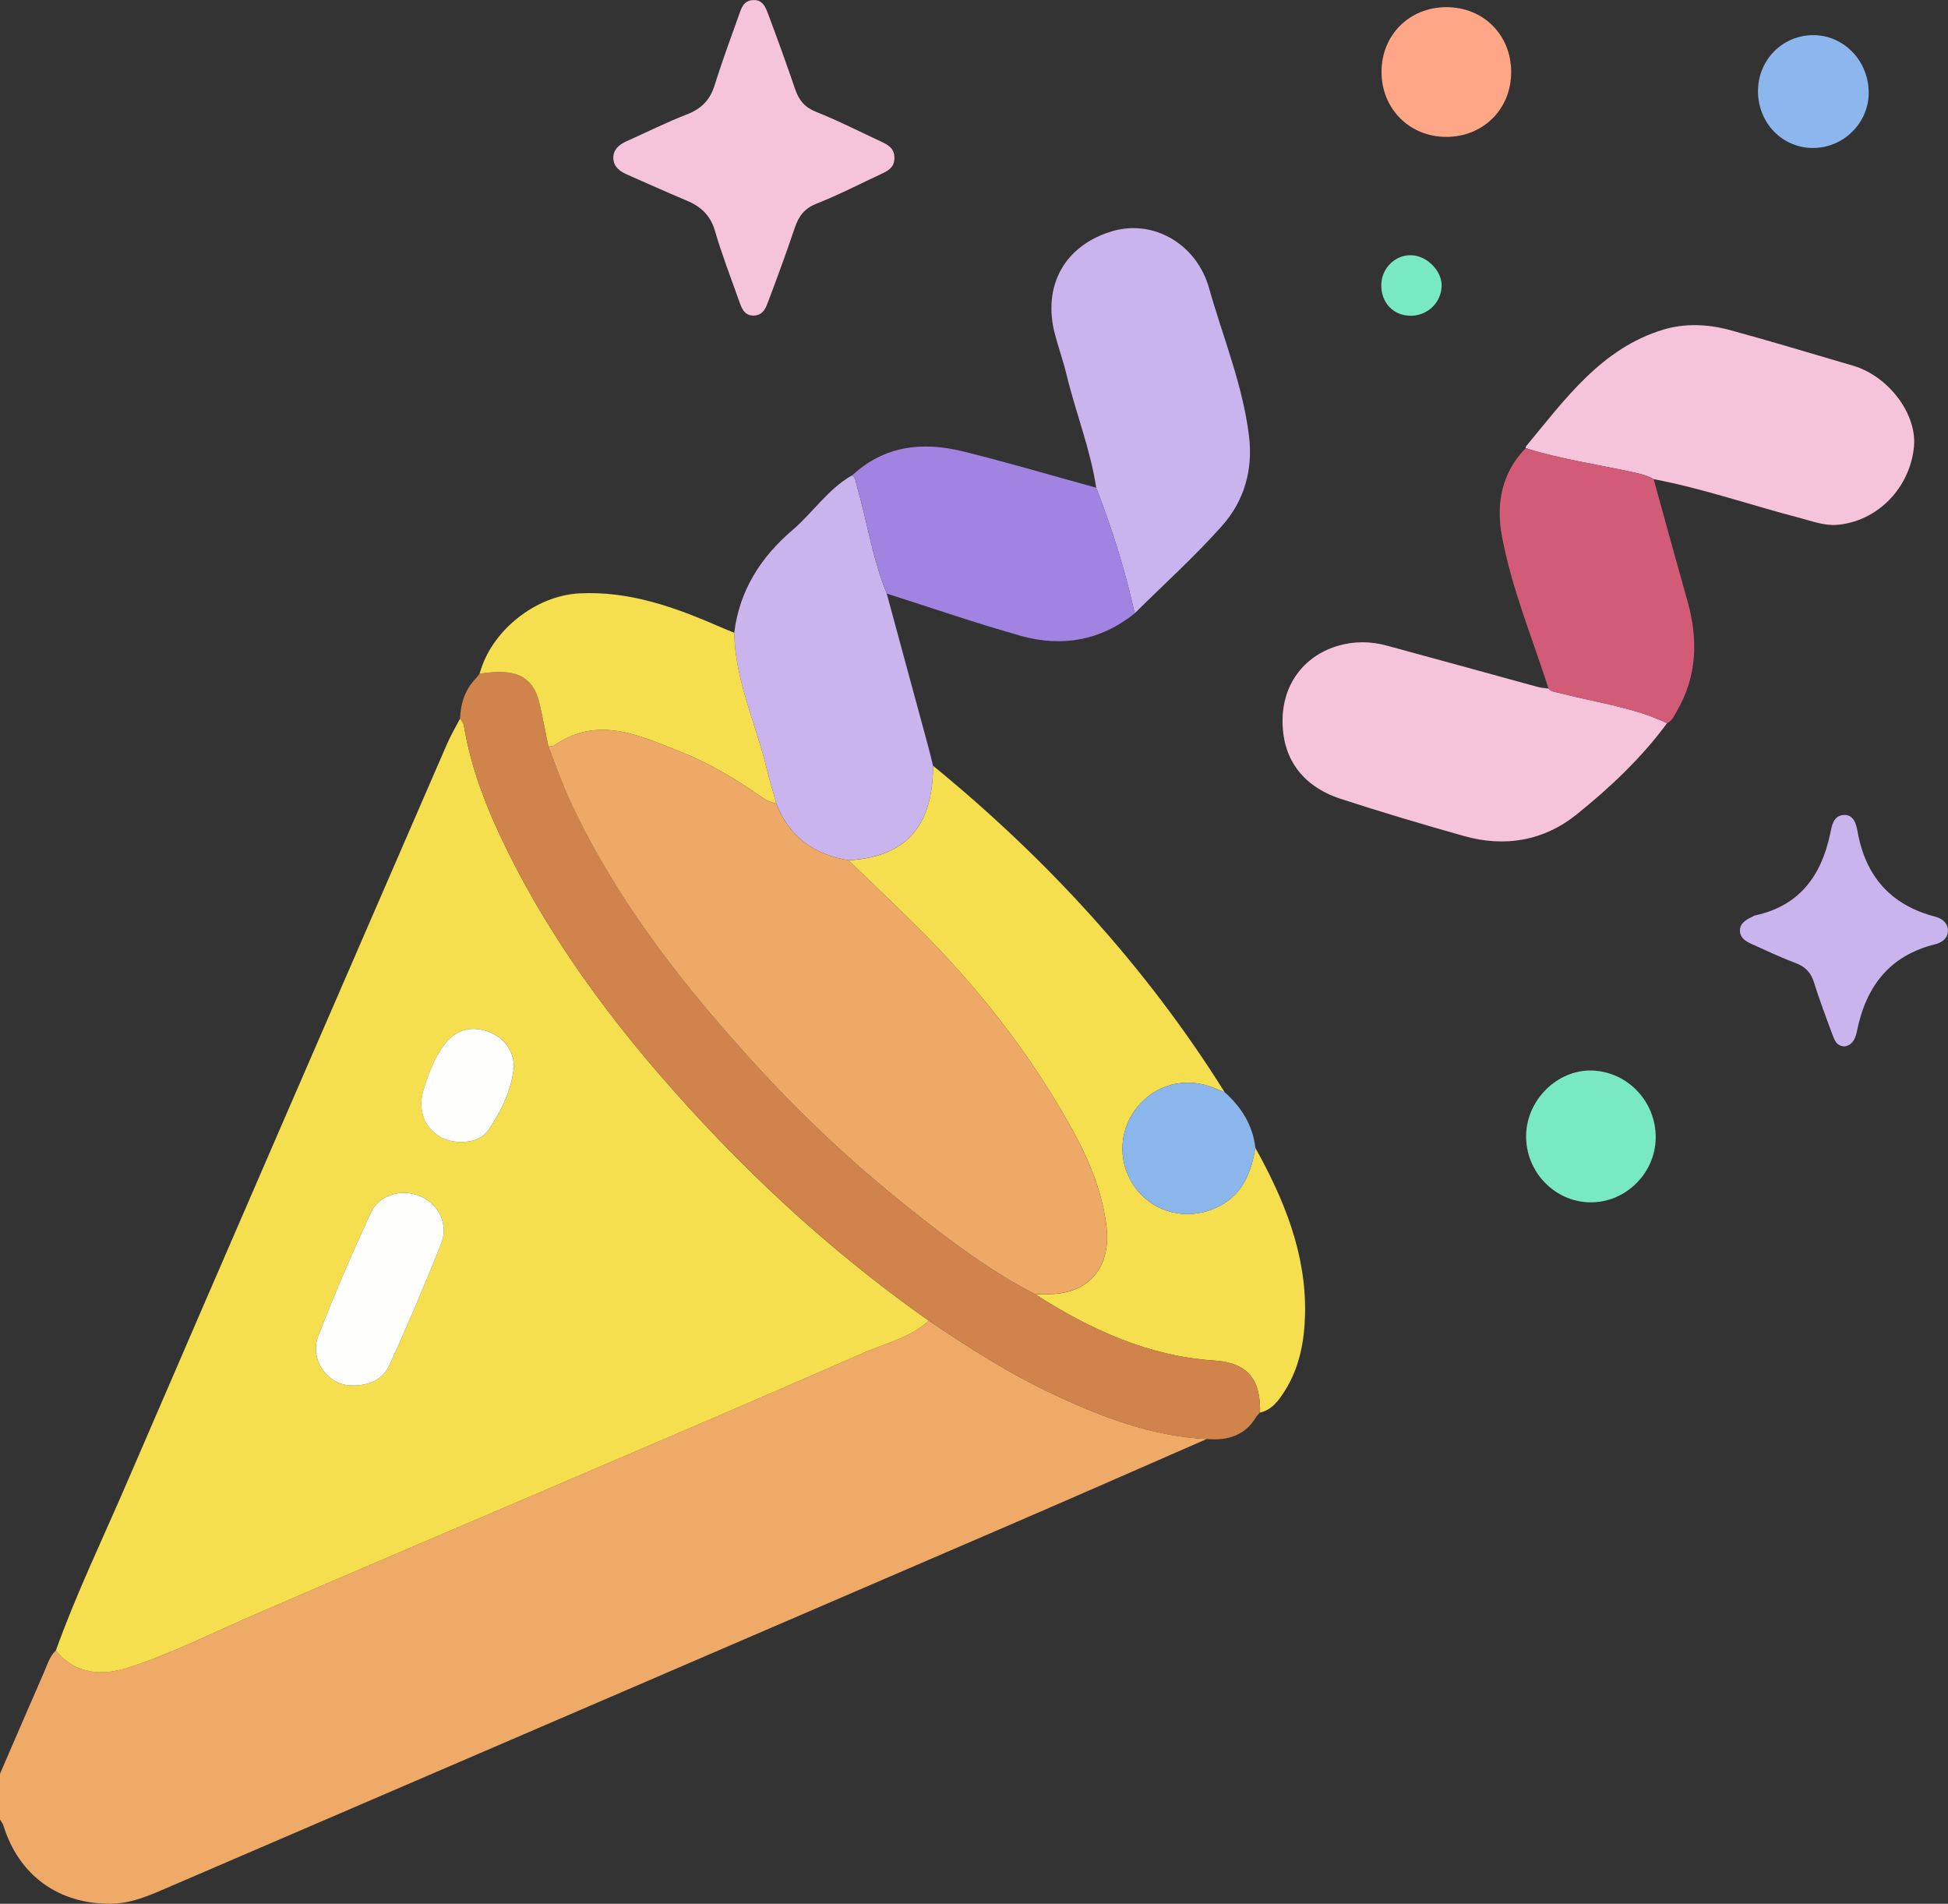<?xml version="1.0" encoding="UTF-8"?>
<svg id="_레이어_2" data-name="레이어 2" xmlns="http://www.w3.org/2000/svg" viewBox="0 0 460.07 449.53">
  <rect x="0" y="0" width="460.07" height="449.53" fill="#333333" stroke="none"/>
  <defs>
    <style>
      .cls-1 {
        fill: #c9b4ee;
      }

      .cls-2 {
        fill: #79e9c4;
      }

      .cls-3 {
        fill: #8bb6ec;
      }

      .cls-4 {
        fill: #fea686;
      }

      .cls-5 {
        fill: #f5df4e;
      }

      .cls-6 {
        fill: #8cb6ee;
      }

      .cls-7 {
        fill: #fefefc;
      }

      .cls-8 {
        fill: #ea6;
      }

      .cls-9 {
        fill: #d0844b;
      }

      .cls-10 {
        fill: #d25c78;
      }

      .cls-11 {
        fill: #cab4ee;
      }

      .cls-12 {
        fill: #a183e1;
      }

      .cls-13 {
        fill: #eea966;
      }

      .cls-14 {
        fill: #fee166;
      }

      .cls-15 {
        fill: #f6c4da;
      }
    </style>
  </defs>
  <g id="_레이어_1-2" data-name="레이어 1">
    <g>
      <path class="cls-8" d="m0,418.83c3.47-8.02,6.93-16.05,10.43-24.05.77-1.76,1.29-3.67,2.76-5.05,4.68,5.68,10.91,6.01,17.1,4.02,10.23-3.28,19.85-8.17,29.7-12.45,22.58-9.79,45.24-19.39,67.86-29.09,25.22-10.82,50.48-21.55,75.61-32.59,5.38-2.36,11.34-3.67,15.9-7.77,9.38,6.32,18.89,12.43,29.15,17.25,11.61,5.45,23.48,10.05,36.51,10.68-15.72,6.86-31.41,13.77-47.16,20.56-65.93,28.42-131.88,56.81-197.83,85.18-4.5,1.94-8.93,4-14.09,4.01-12.13.01-21.45-6.68-25.11-18.39-.17-.54-.55-1.02-.84-1.52,0-3.6,0-7.19,0-10.79Z"/>
      <path class="cls-5" d="m219.36,311.86c-4.55,4.1-10.52,5.4-15.9,7.77-25.13,11.04-50.38,21.77-75.61,32.59-22.62,9.7-45.28,19.3-67.86,29.09-9.85,4.27-19.47,9.16-29.7,12.45-6.19,1.99-12.43,1.66-17.1-4.02,4.8-13.38,10.98-26.19,16.6-39.22,25.18-58.35,50.51-116.63,75.82-174.93.88-2.04,2.03-3.96,3.06-5.93.3.5.78.97.87,1.5,1.67,10.28,5.46,19.85,10,29.13,11.89,24.26,28.26,45.36,46.6,64.98,16.17,17.3,33.84,32.94,53.23,46.59Zm-136.51,15.27c4.74.17,7.73-1.68,9.23-4.99,4.24-9.39,8.29-18.88,12.1-28.45,1.81-4.56-.51-9.29-4.78-11.17-4.45-1.96-9.83-.51-11.9,3.99-4.37,9.49-8.53,19.11-12.3,28.86-2.24,5.81,2.31,11.65,7.65,11.76Zm26.04-57.49c2.72.09,5.18-.86,6.64-3.05,2.81-4.21,5.08-8.8,5.75-13.87.55-4.17-2.17-7.87-6.24-9.22-4.19-1.39-7.65-.15-10.2,3.33-2.31,3.15-3.67,6.86-4.81,10.51-2.07,6.62,2.3,12.4,8.86,12.3Z"/>
      <path class="cls-5" d="m220.38,180.82c26.99,22.09,50.29,47.47,68.86,77.08-1.24-.49-2.47-1.04-3.74-1.46-6.86-2.26-14.05.33-17.96,6.43-3.85,6-3.11,13.82,1.79,19.03,4.72,5.03,12.23,6.19,18.53,2.97,5.68-2.9,7.66-8.04,8.62-13.84,6.82,12.26,12.07,25.05,11.74,39.37-.15,6.25-1.3,12.52-4.75,17.96-1.4,2.21-2.99,4.52-5.88,5.19.17-7.21-2.39-11.75-10.79-12.29-15.61-1.01-29.38-7.35-42.35-15.68,1.2,0,2.39.02,3.59,0,9.93-.23,14.29-7.18,13.31-15.75-.94-8.21-4.12-15.9-8.08-23.07-9.91-17.99-22.54-33.97-37.14-48.4-5.19-5.13-10.48-10.14-15.72-15.21,13.55-.83,19.9-7.93,19.97-22.31Z"/>
      <path class="cls-9" d="m244.45,305.57c12.97,8.32,26.74,14.66,42.35,15.68,8.4.54,10.96,5.08,10.79,12.29,0,0,0-.07,0-.07-.28.33-.56.65-.84.98-2.65,4.56-6.82,5.76-11.73,5.34-13.03-.62-24.9-5.22-36.51-10.68-10.26-4.82-19.77-10.93-29.15-17.25-19.39-13.65-37.06-29.29-53.23-46.59-18.34-19.62-34.71-40.72-46.6-64.98-4.55-9.28-8.33-18.85-10-29.13-.09-.53-.57-1-.87-1.5.11-3.69,1.24-6.97,3.88-9.64.25-.32.5-.64.75-.96,0,0-.02.04-.02.04,8.57-1.42,12.66.58,14.16,7.05.77,3.3,1.38,6.64,2.06,9.96,1.75,4.44,3.28,8.98,5.3,13.29,11.38,24.34,27.93,45.03,46.04,64.56,11.99,12.93,25.14,24.67,39.11,35.42,7.76,5.98,15.75,11.72,24.53,16.2Z"/>
      <path class="cls-15" d="m360.33,105.82c.03-.15,0-.34.09-.44,9.22-11.11,17.77-23.14,32.49-27.57,4.96-1.49,10.41-1.29,15.52.09,9.78,2.66,19.48,5.6,29.21,8.45,8.37,2.45,15.09,11.37,14.4,19.03-.89,9.84-8.69,17.79-18.21,18.55-3.05.24-5.86-.88-8.74-1.63-11.53-3-22.81-6.93-34.54-9.17-1.7-.98-3.58-1.35-5.48-1.76-8.26-1.78-16.65-3-24.74-5.55Z"/>
      <path class="cls-15" d="m393.72,170.76c-6.06,8.24-13.48,15.21-21.37,21.56-7.77,6.25-16.97,7.8-26.62,5.08-9.75-2.75-19.47-5.63-29.1-8.78-9.32-3.05-14.01-9.9-13.71-19.17.27-8.26,5.32-14.8,13.38-17.05,3.64-1.01,7.4-.98,11.06,0,11.93,3.22,23.84,6.53,35.76,9.79.85.23,1.75.28,2.63.41.61.78,1.52.76,2.38.98,8.57,2.26,17.47,3.35,25.6,7.18Z"/>
      <path class="cls-11" d="m220.38,180.82c-.07,14.38-6.42,21.48-19.97,22.31-8.17-1.33-14.07-5.55-17.08-13.44-.79-2.87-1.64-5.73-2.36-8.62-2.6-10.54-7.36-20.57-7.56-31.68,1.24-9.98,6.24-17.81,13.77-24.24,4.83-4.13,8.36-9.67,14.03-12.89.91.51.86,1.44,1.1,2.29,2.46,8.51,3.75,17.34,7.11,25.59,3.25,11.98,6.51,23.96,9.75,35.94.43,1.57.8,3.15,1.19,4.73Z"/>
      <path class="cls-1" d="m258.9,115.17c-1.39-9.18-4.87-17.8-7.03-26.78-.77-3.19-1.89-6.29-2.72-9.46-3.02-11.5,2.33-21.04,13.59-24.35,9.58-2.81,19.84,2.9,22.83,13.51,3.27,11.6,7.96,22.83,9.42,34.93.97,8.02-1.18,15.31-6.39,21.16-6.45,7.25-13.7,13.78-20.61,20.63-2.26-10.12-5.32-19.99-9.1-29.64Z"/>
      <path class="cls-12" d="m258.9,115.17c3.78,9.65,6.84,19.52,9.1,29.64-8.06,6.49-17.25,8.05-26.97,5.31-10.62-2.99-21.07-6.61-31.59-9.96-3.36-8.25-4.65-17.09-7.11-25.59-.25-.85-.19-1.78-1.1-2.29,7.61-7.1,16.69-8.04,26.23-5.69,10.55,2.6,20.98,5.7,31.46,8.58Z"/>
      <path class="cls-10" d="m393.72,170.76c-8.13-3.83-17.03-4.92-25.6-7.18-.86-.23-1.77-.2-2.38-.98-3.86-12.02-8.78-23.77-11.06-36.21-1.35-7.4-.05-14.76,5.65-20.56,8.09,2.55,16.48,3.77,24.74,5.55,1.9.41,3.78.79,5.48,1.76,2.67,9.64,5.31,19.28,8.02,28.92,2.53,9.01,2.23,17.72-2.61,25.99-.6,1.03-1.07,2.17-2.24,2.72Z"/>
      <path class="cls-15" d="m177.82,74.51c-2.16-.06-2.72-1.91-3.31-3.57-1.96-5.48-4.04-10.93-5.68-16.5-1.09-3.71-3.42-5.75-6.79-7.14-4.68-1.95-9.3-4.06-13.95-6.09-1.74-.76-3.21-1.87-3.24-3.9-.03-2.03,1.4-3.18,3.14-3.96,4.77-2.14,9.45-4.48,14.32-6.37,3.36-1.31,5.38-3.38,6.45-6.81,1.74-5.55,3.75-11.01,5.71-16.49.59-1.66,1.08-3.55,3.39-3.66,2.36-.12,2.99,1.79,3.6,3.41,2.2,5.86,4.33,11.76,6.36,17.69.88,2.56,2.23,4.22,4.92,5.29,5.27,2.09,10.33,4.69,15.48,7.08,1.7.79,3.1,1.69,3.02,3.95-.07,2.05-1.4,2.83-2.93,3.55-5.14,2.4-10.2,5.02-15.47,7.1-2.86,1.13-4.2,2.95-5.12,5.66-1.95,5.8-4.06,11.54-6.22,17.26-.61,1.62-1.2,3.51-3.69,3.52Z"/>
      <path class="cls-5" d="m173.41,149.4c.2,11.11,4.96,21.14,7.56,31.68.71,2.89,1.57,5.75,2.36,8.62-1.53-.19-2.76-1.01-3.99-1.86-5.88-4.07-12.04-7.75-18.66-10.35-9.69-3.81-19.55-8.68-29.87-1.4-.3.21-.87.03-1.32.02-.68-3.32-1.29-6.66-2.06-9.96-1.5-6.46-5.59-8.47-14.16-7.05,2.7-10.14,13.17-18.45,23.56-18.99,11.9-.61,22.66,3.31,33.27,7.93,1.1.48,2.21.92,3.31,1.37Z"/>
      <path class="cls-1" d="m435.81,247.07c-2.08.06-2.56-1.52-3.07-2.88-1.52-4.06-3.04-8.12-4.33-12.25-.74-2.37-2.1-3.71-4.41-4.58-3.5-1.3-6.87-2.93-10.29-4.45-1.41-.63-2.79-1.48-2.78-3.19,0-1.71,1.41-2.52,2.79-3.19.27-.13.53-.32.81-.38,10.41-2.25,15.58-9.28,17.7-19.21.39-1.82.67-4.23,3.05-4.49,2.61-.28,3.15,2.33,3.45,4,1.92,10.61,7.9,17.28,18.36,20.01,1.45.38,2.84,1.34,2.96,3.04.14,1.99-1.4,3.07-2.98,3.46-10.81,2.66-16.35,9.94-18.49,20.45-.3,1.47-.87,3.27-2.77,3.65Z"/>
      <path class="cls-3" d="m296.48,271.03c-.96,5.81-2.95,10.94-8.62,13.84-6.3,3.22-13.81,2.05-18.53-2.97-4.9-5.21-5.64-13.03-1.79-19.03,3.91-6.1,11.1-8.69,17.96-6.43,1.27.42,2.5.97,3.74,1.46,3.95,3.53,6.64,7.76,7.24,13.13Z"/>
      <path class="cls-4" d="m356.9,17.03c0,8.73-6.6,15.3-15.33,15.29-8.69,0-15.3-6.65-15.29-15.37.01-8.72,6.61-15.27,15.36-15.26,8.73.02,15.27,6.58,15.26,15.33Z"/>
      <path class="cls-2" d="m391.04,268.62c-.05,8.43-7.15,15.41-15.54,15.28-8.36-.12-15.17-7.23-15.07-15.75.09-8.41,7.36-15.6,15.54-15.37,8.4.24,15.13,7.31,15.07,15.83Z"/>
      <path class="cls-6" d="m415.2,21.38c.06-7.34,5.91-13.16,13.18-13.08,7.3.08,13.09,6.28,12.96,13.86-.12,6.96-6,12.73-13.04,12.78-7.39.05-13.16-5.93-13.11-13.56Z"/>
      <path class="cls-2" d="m333.02,74.55c-4.02-.07-6.87-3.14-6.79-7.31.07-3.98,3.36-7.16,7.2-6.97,3.74.18,7.23,3.85,7.05,7.4-.2,3.95-3.46,6.96-7.46,6.89Z"/>
      <path class="cls-14" d="m113.29,159.05c-.25.32-.5.64-.75.96.25-.32.5-.64.75-.96Z"/>
      <path class="cls-14" d="m296.75,334.44c.28-.33.56-.65.84-.98-.28.32-.56.65-.84.98Z"/>
      <path class="cls-7" d="m82.85,327.13c-5.34-.12-9.89-5.96-7.65-11.76,3.76-9.75,7.92-19.36,12.3-28.86,2.07-4.5,7.45-5.95,11.9-3.99,4.27,1.88,6.59,6.61,4.78,11.17-3.8,9.58-7.86,19.06-12.1,28.45-1.5,3.31-4.48,5.15-9.23,4.99Z"/>
      <path class="cls-7" d="m108.88,269.64c-6.56.1-10.93-5.67-8.86-12.3,1.14-3.65,2.5-7.36,4.81-10.51,2.55-3.48,6.01-4.72,10.2-3.33,4.07,1.35,6.79,5.05,6.24,9.22-.67,5.07-2.94,9.66-5.75,13.87-1.46,2.19-3.92,3.13-6.64,3.05Z"/>
      <path class="cls-13" d="m129.48,176.1c.45,0,1.02.18,1.32-.02,10.32-7.28,20.18-2.41,29.87,1.4,6.62,2.6,12.78,6.28,18.66,10.35,1.23.85,2.46,1.67,3.99,1.86,3.01,7.89,8.91,12.11,17.08,13.44,5.24,5.07,10.54,10.09,15.72,15.21,14.6,14.43,27.23,30.41,37.14,48.4,3.95,7.18,7.14,14.87,8.08,23.07.98,8.57-3.38,15.52-13.31,15.75-1.19.03-2.39,0-3.59,0-8.78-4.48-16.77-10.22-24.53-16.2-13.97-10.75-27.11-22.49-39.11-35.42-18.11-19.53-34.66-40.22-46.04-64.56-2.02-4.31-3.55-8.85-5.3-13.29Z"/>
    </g>
  </g>
</svg>